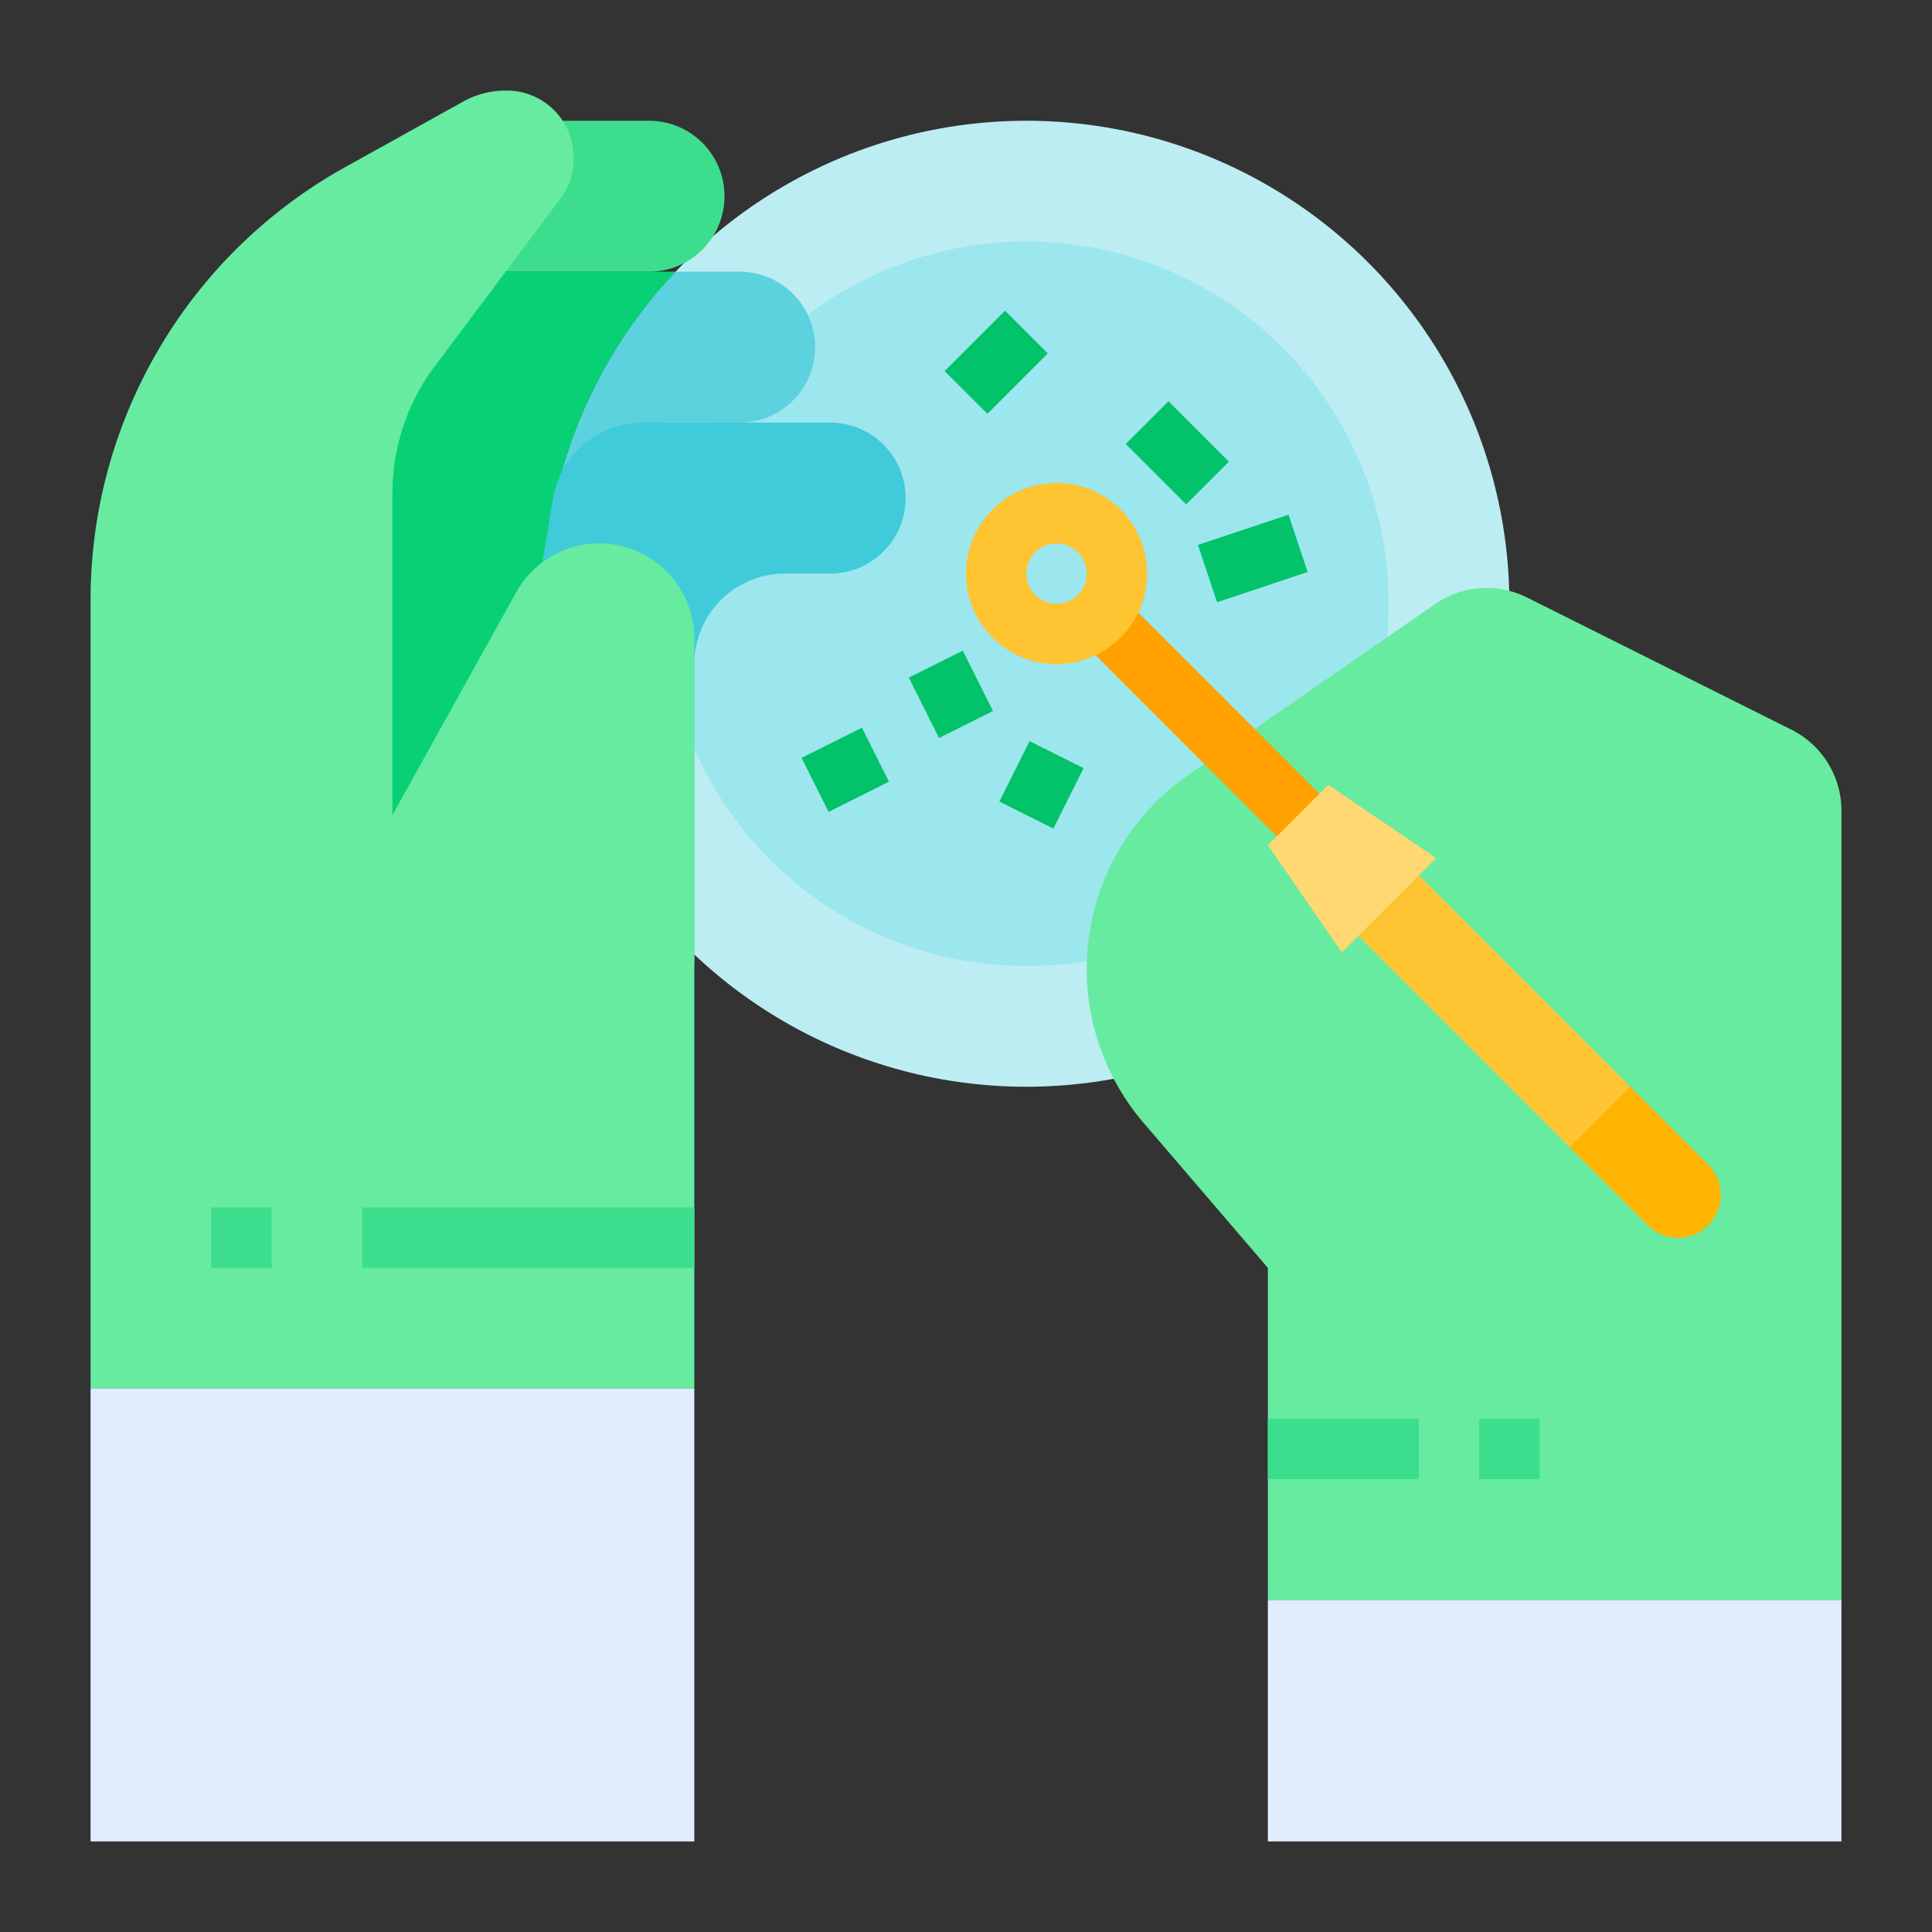 <?xml version="1.0" ?><svg id="flat" viewBox="0 0 512 512" xmlns="http://www.w3.org/2000/svg"><rect x="0" y="0" width="512" height="512" fill="#333333" stroke="none"/><circle cx="272" cy="160" r="128" style="fill:#bbedf2"/><circle cx="272" cy="160" r="96" style="fill:#9ce6ed"/><path d="M216,92a20.007,20.007,0,0,1-20,20H176l-7.69,123.05A127.999,127.999,0,0,1,179.05,72H196A19.994,19.994,0,0,1,216,92Z" style="fill:#5bd2de"/><path d="M144,160a127.404,127.404,0,0,0,24.31,75.05L168,240H88V72h91.05A127.595,127.595,0,0,0,144,160Z" style="fill:#08d175"/><path d="M128,32h44a20,20,0,0,1,20,20v0a20,20,0,0,1-20,20H128Z" style="fill:#3cde8d"/><path d="M184,256V176a24,24,0,0,1,24-24h12a20,20,0,0,0,20-20v0a20,20,0,0,0-20-20h-49.76a24,24,0,0,0-23.673,20.054L125.909,256Z" style="fill:#3fcbd9"/><path d="M184,368V169.183A25.183,25.183,0,0,0,158.817,144h0A25.183,25.183,0,0,0,136.804,156.953L104,216V130.733a56.194,56.194,0,0,1,11.241-33.719l33.354-44.467A17.04,17.04,0,0,0,152.005,42.335l.001-.633a17.691,17.691,0,0,0-17.692-17.702l-.319 0a23.151,23.151,0,0,0-11.248,2.917C116.002,30.664,103.699,37.5,91.476,44.291a131.189,131.189,0,0,0-53.626,56.009l0,0A131.188,131.188,0,0,0,24,158.969V368Z" style="fill:#67eba0"/><rect height="120" style="fill:#e0edff" width="160" x="24" y="368"/><rect height="16" style="fill:#3cde8d" width="88" x="96" y="320"/><rect height="16" style="fill:#3cde8d" width="16" x="56" y="320"/><path d="M336,424V336l-32.918-38.404A62.648,62.648,0,0,1,288,256.825v-0a62.648,62.648,0,0,1,26.988-51.509l65.328-45.227a24,24,0,0,1,24.394-1.734l70.023,35.011A24,24,0,0,1,488,214.833V424Z" style="fill:#67eba0"/><rect height="64" style="fill:#e0edff" width="152" x="336" y="424"/><rect height="96.167" style="fill:#ffa100" transform="translate(-42.867 284.51) rotate(-45)" width="16" x="314" y="145.917"/><path d="M456,316.69A11.336,11.336,0,0,1,444.69,328a11.377,11.377,0,0,1-4.33-.86,11.255,11.255,0,0,1-3.67-2.45L360,248l16-16,76.69,76.69A11.315,11.315,0,0,1,456,316.69Z" style="fill:#ffc431"/><polygon points="380.607 227.393 355.608 252.392 336 224 352 208 380.607 227.393" style="fill:#ffd873"/><rect height="16" style="fill:#02c26a" transform="translate(9.447 214.805) rotate(-45.002)" width="22.627" x="252.686" y="88"/><rect height="22.627" style="fill:#02c26a" transform="translate(6.53 255.764) rotate(-45)" width="16" x="304" y="108.686"/><rect height="16" style="fill:#02c26a" transform="translate(-29.767 112.603) rotate(-18.438)" width="25.298" x="319.351" y="140"/><rect height="16" style="fill:#02c26a" transform="translate(-33.472 361.841) rotate(-63.435)" width="17.889" x="267.056" y="200"/><rect height="17.889" style="fill:#02c26a" transform="translate(-55.683 132.123) rotate(-26.565)" width="16" x="244" y="175.056"/><rect height="16" style="fill:#02c26a" transform="translate(-67.588 121.729) rotate(-26.568)" width="17.889" x="215.056" y="196"/><path d="M280,176a24,24,0,1,1,24-24A24.027,24.027,0,0,1,280,176Zm0-32a8,8,0,1,0,8,8A8.009,8.009,0,0,0,280,144Z" style="fill:#ffc431"/><path d="M456,316.69A11.336,11.336,0,0,1,444.69,328a11.377,11.377,0,0,1-4.33-.86,11.255,11.255,0,0,1-3.67-2.45L416,304l16-16,20.69,20.69A11.315,11.315,0,0,1,456,316.69Z" style="fill:#ffb401"/><rect height="16" style="fill:#3cde8d" width="40" x="336" y="376"/><rect height="16" style="fill:#3cde8d" width="16" x="392" y="376"/></svg>